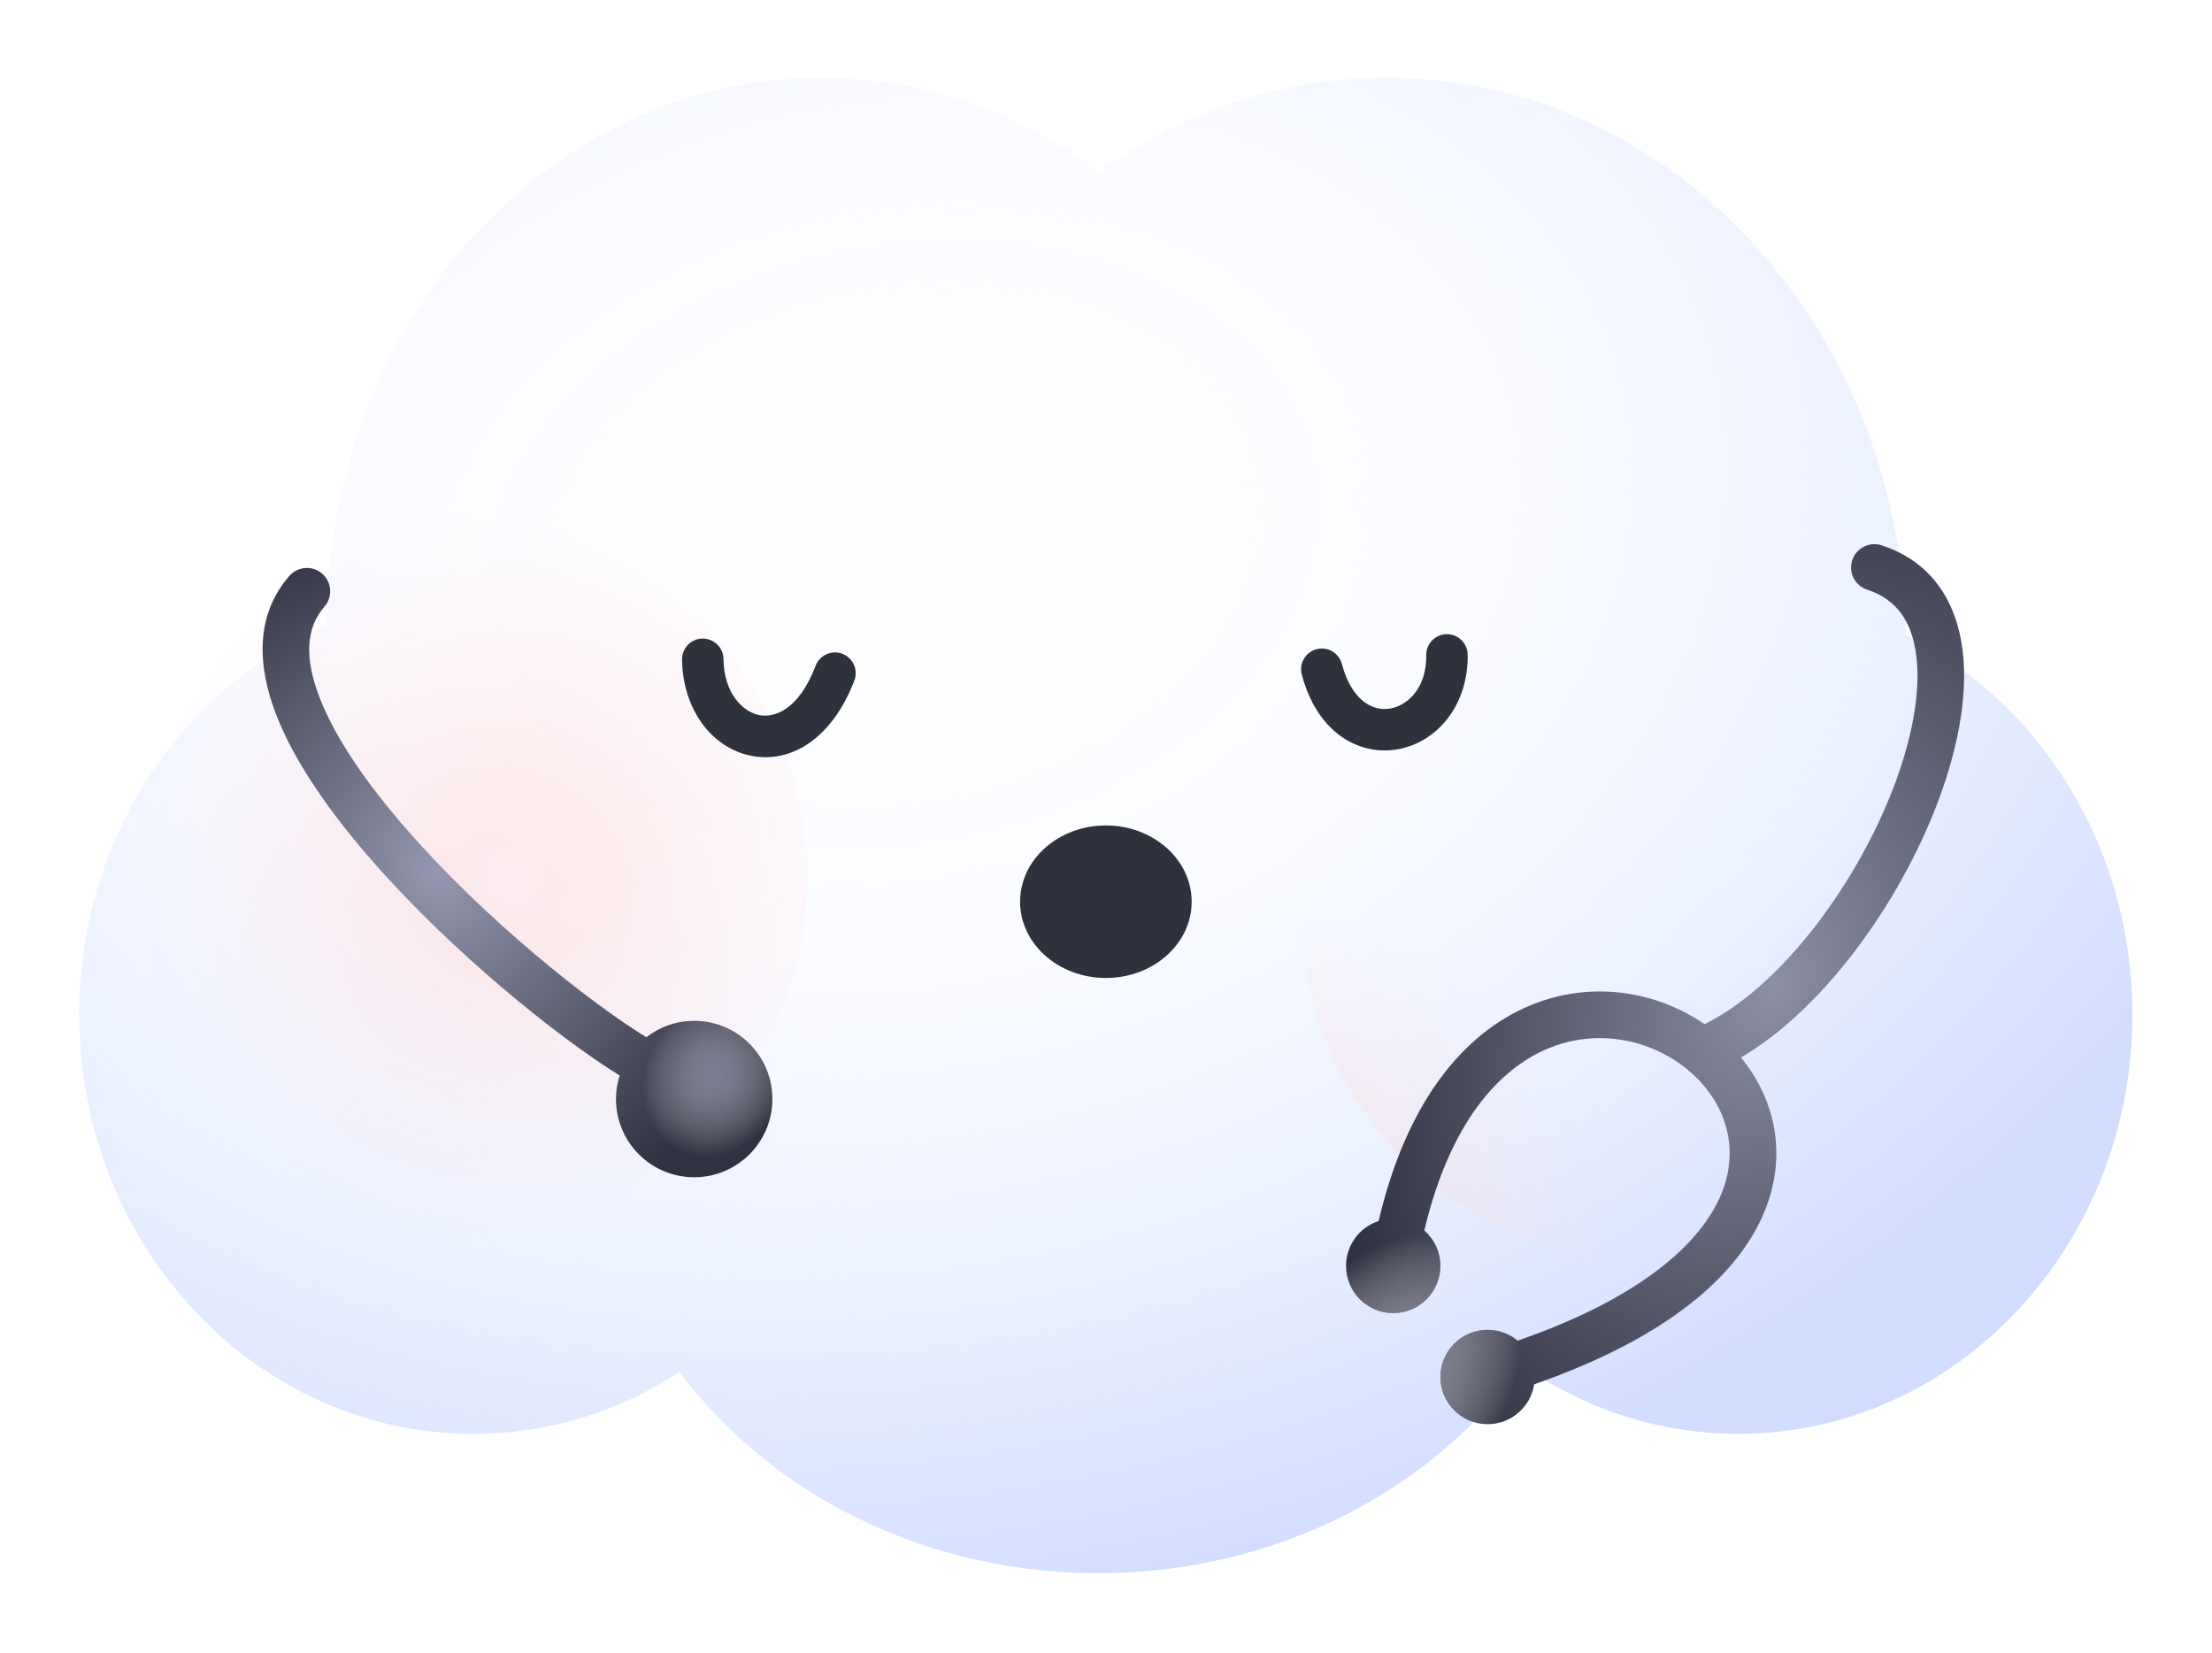 <svg width="427" height="319" viewBox="0 0 427 319" fill="none" xmlns="http://www.w3.org/2000/svg">
<g filter="url(#filter0_f)">
<path fill-rule="evenodd" clip-rule="evenodd" d="M131.174 264.824C119.6 272.39 105.977 276.753 91.396 276.753C49.379 276.753 15.317 240.525 15.317 195.835C15.317 161.795 35.08 132.663 63.067 120.713L63.067 120.631C63.067 62.292 105.829 15 158.579 15C178.492 15 196.981 21.739 212.284 33.268C228.153 21.725 247.199 15 267.68 15C322.376 15 366.837 62.963 367.868 122.557C393.728 135.48 411.633 163.434 411.633 195.835C411.633 240.525 377.572 276.753 335.555 276.753C320.141 276.753 305.797 271.877 293.813 263.497C276.434 287.664 246.287 303.648 212.007 303.648C178.359 303.648 148.692 288.248 131.174 264.824Z" fill="#FDFDFF"/>
<path fill-rule="evenodd" clip-rule="evenodd" d="M131.174 264.824C119.6 272.39 105.977 276.753 91.396 276.753C49.379 276.753 15.317 240.525 15.317 195.835C15.317 161.795 35.08 132.663 63.067 120.713L63.067 120.631C63.067 62.292 105.829 15 158.579 15C178.492 15 196.981 21.739 212.284 33.268C228.153 21.725 247.199 15 267.68 15C322.376 15 366.837 62.963 367.868 122.557C393.728 135.48 411.633 163.434 411.633 195.835C411.633 240.525 377.572 276.753 335.555 276.753C320.141 276.753 305.797 271.877 293.813 263.497C276.434 287.664 246.287 303.648 212.007 303.648C178.359 303.648 148.692 288.248 131.174 264.824Z" fill="url(#paint0_radial)"/>
</g>
<g filter="url(#filter1_f)">
<ellipse cx="84.44" cy="169.274" rx="71.44" ry="70.159" fill="url(#paint1_radial)" fill-opacity="0.54"/>
</g>
<g filter="url(#filter2_f)">
<ellipse rx="71.44" ry="70.159" transform="matrix(-1 0 0 1 322.334 174.878)" fill="url(#paint2_radial)" fill-opacity="0.67"/>
</g>
<path d="M139.66 127.207C139.634 124.998 137.822 123.228 135.613 123.254C133.404 123.28 131.635 125.092 131.661 127.301L139.66 127.207ZM164.921 131.353C165.708 129.289 164.672 126.978 162.607 126.191C160.543 125.405 158.232 126.441 157.445 128.505L164.921 131.353ZM131.661 127.301C131.772 136.686 137.19 144.252 144.876 145.849C152.933 147.523 160.779 142.225 164.921 131.353L157.445 128.505C154.112 137.253 149.291 138.595 146.503 138.016C143.344 137.36 139.738 133.778 139.66 127.207L131.661 127.301Z" fill="#2E323C"/>
<path d="M275.317 126.475C275.281 124.266 277.042 122.446 279.251 122.41C281.459 122.374 283.28 124.135 283.316 126.344L275.317 126.475ZM251.296 130.195C250.731 128.059 252.005 125.87 254.141 125.305C256.277 124.741 258.466 126.014 259.03 128.15L251.296 130.195ZM283.316 126.344C283.475 136.04 277.495 143.221 269.881 144.61C266.088 145.302 262.074 144.487 258.655 141.969C255.255 139.466 252.692 135.475 251.296 130.195L259.03 128.15C260.067 132.072 261.773 134.33 263.398 135.527C265.005 136.71 266.775 137.045 268.445 136.74C271.757 136.136 275.42 132.734 275.317 126.475L283.316 126.344Z" fill="#2E323C"/>
<path fill-rule="evenodd" clip-rule="evenodd" d="M62.636 117.078C64.269 115.203 64.073 112.361 62.199 110.729C60.324 109.096 57.482 109.292 55.85 111.166C49.177 118.828 49.723 128.615 53.291 137.872C56.861 147.135 63.794 156.937 71.816 166.116C87.146 183.657 107.462 200.054 119.608 207.589C119.156 209.024 118.911 210.551 118.911 212.136C118.911 220.471 125.668 227.227 134.003 227.227C142.338 227.227 149.094 220.471 149.094 212.136C149.094 203.801 142.338 197.044 134.003 197.044C130.525 197.044 127.321 198.221 124.769 200.198C113.544 193.329 93.574 177.336 78.593 160.193C70.841 151.323 64.702 142.454 61.689 134.636C58.673 126.812 59.126 121.108 62.636 117.078Z" fill="url(#paint3_radial)"/>
<path fill-rule="evenodd" clip-rule="evenodd" d="M62.636 117.078C64.269 115.203 64.073 112.361 62.199 110.729C60.324 109.096 57.482 109.292 55.85 111.166C49.177 118.828 49.723 128.615 53.291 137.872C56.861 147.135 63.794 156.937 71.816 166.116C87.146 183.657 107.462 200.054 119.608 207.589C119.156 209.024 118.911 210.551 118.911 212.136C118.911 220.471 125.668 227.227 134.003 227.227C142.338 227.227 149.094 220.471 149.094 212.136C149.094 203.801 142.338 197.044 134.003 197.044C130.525 197.044 127.321 198.221 124.769 200.198C113.544 193.329 93.574 177.336 78.593 160.193C70.841 151.323 64.702 142.454 61.689 134.636C58.673 126.812 59.126 121.108 62.636 117.078Z" fill="url(#paint4_radial)" fill-opacity="0.73"/>
<path fill-rule="evenodd" clip-rule="evenodd" d="M360.442 113.815C358.078 113.051 356.781 110.514 357.545 108.149C358.31 105.784 360.847 104.487 363.212 105.252C373.046 108.432 377.773 116.386 378.879 125.695C379.956 134.757 377.729 145.474 373.661 155.888C369.562 166.379 363.434 176.976 356.24 185.913C350.251 193.353 343.358 199.848 336.079 204.108C342.341 211.749 345.069 222.177 340.915 233.079C336.015 245.936 322.005 258.173 296.16 267.191C295.482 271.552 291.711 274.889 287.16 274.889C282.13 274.889 278.053 270.811 278.053 265.781C278.053 260.751 282.13 256.674 287.16 256.674C289.371 256.674 291.397 257.461 292.974 258.77C317.881 250.124 328.969 239.152 332.505 229.873C335.971 220.779 332.631 212.071 325.682 206.387C318.674 200.656 308.36 198.379 298.758 202.406C289.488 206.295 279.921 216.499 274.95 237.494C276.852 239.163 278.052 241.612 278.052 244.341C278.052 249.372 273.975 253.449 268.945 253.449C263.915 253.449 259.837 249.372 259.837 244.341C259.837 240.293 262.478 236.861 266.132 235.676C271.522 212.681 282.505 199.464 295.277 194.107C307.199 189.107 319.838 191.342 329.052 197.674C335.848 194.348 342.871 188.168 349.229 180.269C355.849 172.045 361.514 162.246 365.278 152.613C369.071 142.903 370.776 133.769 369.942 126.757C369.138 119.992 366.112 115.649 360.442 113.815Z" fill="url(#paint5_radial)"/>
<path fill-rule="evenodd" clip-rule="evenodd" d="M360.442 113.815C358.078 113.051 356.781 110.514 357.545 108.149C358.31 105.784 360.847 104.487 363.212 105.252C373.046 108.432 377.773 116.386 378.879 125.695C379.956 134.757 377.729 145.474 373.661 155.888C369.562 166.379 363.434 176.976 356.24 185.913C350.251 193.353 343.358 199.848 336.079 204.108C342.341 211.749 345.069 222.177 340.915 233.079C336.015 245.936 322.005 258.173 296.16 267.191C295.482 271.552 291.711 274.889 287.16 274.889C282.13 274.889 278.053 270.811 278.053 265.781C278.053 260.751 282.13 256.674 287.16 256.674C289.371 256.674 291.397 257.461 292.974 258.77C317.881 250.124 328.969 239.152 332.505 229.873C335.971 220.779 332.631 212.071 325.682 206.387C318.674 200.656 308.36 198.379 298.758 202.406C289.488 206.295 279.921 216.499 274.95 237.494C276.852 239.163 278.052 241.612 278.052 244.341C278.052 249.372 273.975 253.449 268.945 253.449C263.915 253.449 259.837 249.372 259.837 244.341C259.837 240.293 262.478 236.861 266.132 235.676C271.522 212.681 282.505 199.464 295.277 194.107C307.199 189.107 319.838 191.342 329.052 197.674C335.848 194.348 342.871 188.168 349.229 180.269C355.849 172.045 361.514 162.246 365.278 152.613C369.071 142.903 370.776 133.769 369.942 126.757C369.138 119.992 366.112 115.649 360.442 113.815Z" fill="url(#paint6_radial)"/>
<ellipse cx="213.475" cy="174.044" rx="16.56" ry="14.72" fill="#2E323C"/>
<defs>
<filter id="filter0_f" x="0.317" y="0" width="426.316" height="318.648" filterUnits="userSpaceOnUse" color-interpolation-filters="sRGB">
<feFlood flood-opacity="0" result="BackgroundImageFix"/>
<feBlend mode="normal" in="SourceGraphic" in2="BackgroundImageFix" result="shape"/>
<feGaussianBlur stdDeviation="7.5" result="effect1_foregroundBlur"/>
</filter>
<filter id="filter1_f" x="6" y="92.115" width="156.879" height="154.318" filterUnits="userSpaceOnUse" color-interpolation-filters="sRGB">
<feFlood flood-opacity="0" result="BackgroundImageFix"/>
<feBlend mode="normal" in="SourceGraphic" in2="BackgroundImageFix" result="shape"/>
<feGaussianBlur stdDeviation="3.5" result="effect1_foregroundBlur"/>
</filter>
<filter id="filter2_f" x="243.894" y="97.72" width="156.879" height="154.318" filterUnits="userSpaceOnUse" color-interpolation-filters="sRGB">
<feFlood flood-opacity="0" result="BackgroundImageFix"/>
<feBlend mode="normal" in="SourceGraphic" in2="BackgroundImageFix" result="shape"/>
<feGaussianBlur stdDeviation="3.5" result="effect1_foregroundBlur"/>
</filter>
<radialGradient id="paint0_radial" cx="0" cy="0" r="1" gradientUnits="userSpaceOnUse" gradientTransform="translate(174.583 104.556) rotate(79.457) scale(212.553 294.148)">
<stop offset="0.105" stop-color="white" stop-opacity="0"/>
<stop offset="0.623" stop-color="#E9F0FF" stop-opacity="0.765"/>
<stop offset="0.979" stop-color="#D2DCFF"/>
</radialGradient>
<radialGradient id="paint1_radial" cx="0" cy="0" r="1" gradientUnits="userSpaceOnUse" gradientTransform="translate(98.78 169.274) rotate(101.552) scale(71.609 72.917)">
<stop stop-color="#FCDDE1"/>
<stop offset="0.219" stop-color="#FFD2D2" stop-opacity="0.781"/>
<stop offset="1" stop-color="#FCDDE1" stop-opacity="0"/>
</radialGradient>
<radialGradient id="paint2_radial" cx="0" cy="0" r="1" gradientUnits="userSpaceOnUse" gradientTransform="translate(85.78 70.159) rotate(101.552) scale(71.609 72.917)">
<stop stop-color="#FCDDE1"/>
<stop offset="0.219" stop-color="#FFD2D2" stop-opacity="0.781"/>
<stop offset="1" stop-color="#FCDDE1" stop-opacity="0"/>
</radialGradient>
<radialGradient id="paint3_radial" cx="0" cy="0" r="1" gradientUnits="userSpaceOnUse" gradientTransform="translate(84.334 168.425) rotate(56.407) scale(70.592 59.066)">
<stop stop-color="#9497AF"/>
<stop offset="1" stop-color="#303141"/>
</radialGradient>
<radialGradient id="paint4_radial" cx="0" cy="0" r="1" gradientUnits="userSpaceOnUse" gradientTransform="translate(138.376 207.673) rotate(120.677) scale(16.286 13.627)">
<stop stop-color="#9297B3"/>
<stop offset="1" stop-color="white" stop-opacity="0"/>
</radialGradient>
<radialGradient id="paint5_radial" cx="0" cy="0" r="1" gradientUnits="userSpaceOnUse" gradientTransform="translate(342.322 189.961) rotate(112.051) scale(110.099 77.337)">
<stop stop-color="#8C8EA6"/>
<stop offset="1" stop-color="#303141"/>
</radialGradient>
<radialGradient id="paint6_radial" cx="0" cy="0" r="1" gradientUnits="userSpaceOnUse" gradientTransform="translate(267.365 268.175) rotate(-56.592) scale(32.483 22.817)">
<stop stop-color="#76798F"/>
<stop offset="1" stop-color="white" stop-opacity="0"/>
</radialGradient>
</defs>
</svg>
